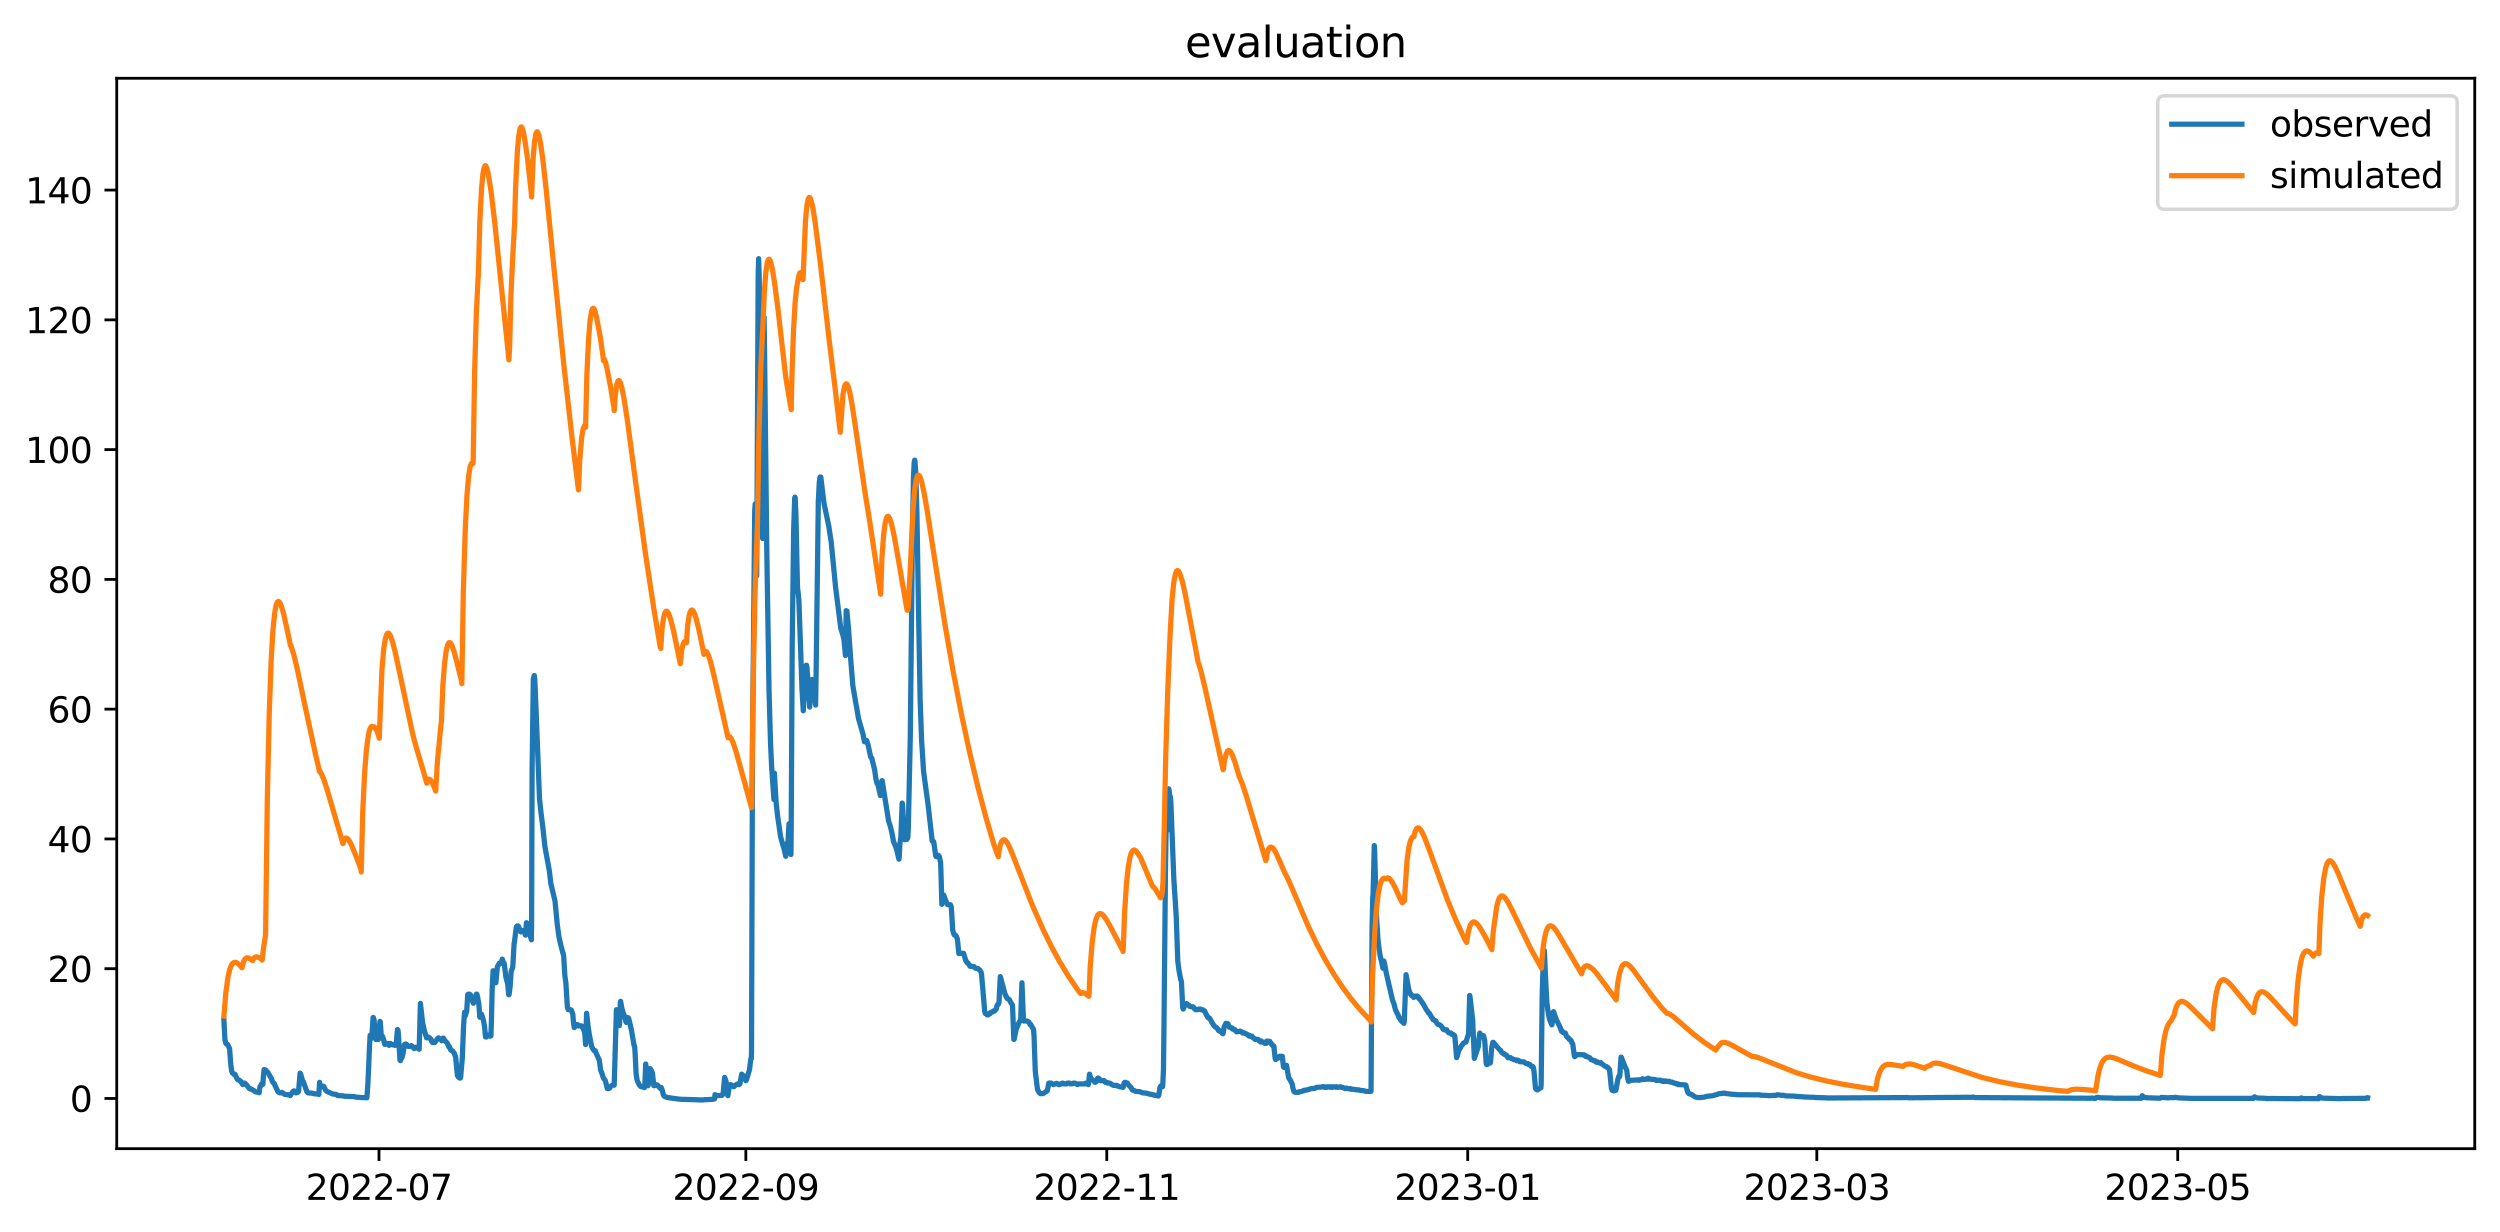 <?xml version="1.0" encoding="utf-8" standalone="no"?>
<!DOCTYPE svg PUBLIC "-//W3C//DTD SVG 1.1//EN"
  "http://www.w3.org/Graphics/SVG/1.1/DTD/svg11.dtd">
<svg xmlns:xlink="http://www.w3.org/1999/xlink" width="712.898pt" height="351.436pt" viewBox="0 0 712.898 351.436" xmlns="http://www.w3.org/2000/svg" version="1.1">
 <defs>
  <style type="text/css">*{stroke-linejoin: round; stroke-linecap: butt}</style>
 </defs>
 <g id="figure_1">
  <g id="patch_1">
   <path d="M 0 351.436 
L 712.898 351.436 
L 712.898 0 
L 0 0 
z
" style="fill: #ffffff"/>
  </g>
  <g id="axes_1">
   <g id="patch_2">
    <path d="M 33.288 327.558 
L 705.697 327.558 
L 705.697 22.318 
L 33.288 22.318 
z
" style="fill: #ffffff"/>
   </g>
   <g id="matplotlib.axis_1">
    <g id="xtick_1">
     <g id="line2d_1">
      <defs>
       <path id="m6390e837e7" d="M 0 0 
L 0 3.5 
" style="stroke: #000000; stroke-width: 0.8"/>
      </defs>
      <g>
       <use xlink:href="#m6390e837e7" x="108.072" y="327.558" style="stroke: #000000; stroke-width: 0.8"/>
      </g>
     </g>
     <g id="text_1">
      <!-- 2022-07 -->
      <g transform="translate(87.181 342.157) scale(0.1 -0.1)">
       <defs>
        <path id="DejaVuSans-32" d="M 1228 531 
L 3431 531 
L 3431 0 
L 469 0 
L 469 531 
Q 828 903 1448 1529 
Q 2069 2156 2228 2338 
Q 2531 2678 2651 2914 
Q 2772 3150 2772 3378 
Q 2772 3750 2511 3984 
Q 2250 4219 1831 4219 
Q 1534 4219 1204 4116 
Q 875 4013 500 3803 
L 500 4441 
Q 881 4594 1212 4672 
Q 1544 4750 1819 4750 
Q 2544 4750 2975 4387 
Q 3406 4025 3406 3419 
Q 3406 3131 3298 2873 
Q 3191 2616 2906 2266 
Q 2828 2175 2409 1742 
Q 1991 1309 1228 531 
z
" transform="scale(0.016)"/>
        <path id="DejaVuSans-30" d="M 2034 4250 
Q 1547 4250 1301 3770 
Q 1056 3291 1056 2328 
Q 1056 1369 1301 889 
Q 1547 409 2034 409 
Q 2525 409 2770 889 
Q 3016 1369 3016 2328 
Q 3016 3291 2770 3770 
Q 2525 4250 2034 4250 
z
M 2034 4750 
Q 2819 4750 3233 4129 
Q 3647 3509 3647 2328 
Q 3647 1150 3233 529 
Q 2819 -91 2034 -91 
Q 1250 -91 836 529 
Q 422 1150 422 2328 
Q 422 3509 836 4129 
Q 1250 4750 2034 4750 
z
" transform="scale(0.016)"/>
        <path id="DejaVuSans-2d" d="M 313 2009 
L 1997 2009 
L 1997 1497 
L 313 1497 
L 313 2009 
z
" transform="scale(0.016)"/>
        <path id="DejaVuSans-37" d="M 525 4666 
L 3525 4666 
L 3525 4397 
L 1831 0 
L 1172 0 
L 2766 4134 
L 525 4134 
L 525 4666 
z
" transform="scale(0.016)"/>
       </defs>
       <use xlink:href="#DejaVuSans-32"/>
       <use xlink:href="#DejaVuSans-30" x="63.623"/>
       <use xlink:href="#DejaVuSans-32" x="127.246"/>
       <use xlink:href="#DejaVuSans-32" x="190.869"/>
       <use xlink:href="#DejaVuSans-2d" x="254.492"/>
       <use xlink:href="#DejaVuSans-30" x="290.576"/>
       <use xlink:href="#DejaVuSans-37" x="354.199"/>
      </g>
     </g>
    </g>
    <g id="xtick_2">
     <g id="line2d_2">
      <g>
       <use xlink:href="#m6390e837e7" x="212.682" y="327.558" style="stroke: #000000; stroke-width: 0.8"/>
      </g>
     </g>
     <g id="text_2">
      <!-- 2022-09 -->
      <g transform="translate(191.791 342.157) scale(0.1 -0.1)">
       <defs>
        <path id="DejaVuSans-39" d="M 703 97 
L 703 672 
Q 941 559 1184 500 
Q 1428 441 1663 441 
Q 2288 441 2617 861 
Q 2947 1281 2994 2138 
Q 2813 1869 2534 1725 
Q 2256 1581 1919 1581 
Q 1219 1581 811 2004 
Q 403 2428 403 3163 
Q 403 3881 828 4315 
Q 1253 4750 1959 4750 
Q 2769 4750 3195 4129 
Q 3622 3509 3622 2328 
Q 3622 1225 3098 567 
Q 2575 -91 1691 -91 
Q 1453 -91 1209 -44 
Q 966 3 703 97 
z
M 1959 2075 
Q 2384 2075 2632 2365 
Q 2881 2656 2881 3163 
Q 2881 3666 2632 3958 
Q 2384 4250 1959 4250 
Q 1534 4250 1286 3958 
Q 1038 3666 1038 3163 
Q 1038 2656 1286 2365 
Q 1534 2075 1959 2075 
z
" transform="scale(0.016)"/>
       </defs>
       <use xlink:href="#DejaVuSans-32"/>
       <use xlink:href="#DejaVuSans-30" x="63.623"/>
       <use xlink:href="#DejaVuSans-32" x="127.246"/>
       <use xlink:href="#DejaVuSans-32" x="190.869"/>
       <use xlink:href="#DejaVuSans-2d" x="254.492"/>
       <use xlink:href="#DejaVuSans-30" x="290.576"/>
       <use xlink:href="#DejaVuSans-39" x="354.199"/>
      </g>
     </g>
    </g>
    <g id="xtick_3">
     <g id="line2d_3">
      <g>
       <use xlink:href="#m6390e837e7" x="315.605" y="327.558" style="stroke: #000000; stroke-width: 0.8"/>
      </g>
     </g>
     <g id="text_3">
      <!-- 2022-11 -->
      <g transform="translate(294.714 342.157) scale(0.1 -0.1)">
       <defs>
        <path id="DejaVuSans-31" d="M 794 531 
L 1825 531 
L 1825 4091 
L 703 3866 
L 703 4441 
L 1819 4666 
L 2450 4666 
L 2450 531 
L 3481 531 
L 3481 0 
L 794 0 
L 794 531 
z
" transform="scale(0.016)"/>
       </defs>
       <use xlink:href="#DejaVuSans-32"/>
       <use xlink:href="#DejaVuSans-30" x="63.623"/>
       <use xlink:href="#DejaVuSans-32" x="127.246"/>
       <use xlink:href="#DejaVuSans-32" x="190.869"/>
       <use xlink:href="#DejaVuSans-2d" x="254.492"/>
       <use xlink:href="#DejaVuSans-31" x="290.576"/>
       <use xlink:href="#DejaVuSans-31" x="354.199"/>
      </g>
     </g>
    </g>
    <g id="xtick_4">
     <g id="line2d_4">
      <g>
       <use xlink:href="#m6390e837e7" x="418.529" y="327.558" style="stroke: #000000; stroke-width: 0.8"/>
      </g>
     </g>
     <g id="text_4">
      <!-- 2023-01 -->
      <g transform="translate(397.637 342.157) scale(0.1 -0.1)">
       <defs>
        <path id="DejaVuSans-33" d="M 2597 2516 
Q 3050 2419 3304 2112 
Q 3559 1806 3559 1356 
Q 3559 666 3084 287 
Q 2609 -91 1734 -91 
Q 1441 -91 1130 -33 
Q 819 25 488 141 
L 488 750 
Q 750 597 1062 519 
Q 1375 441 1716 441 
Q 2309 441 2620 675 
Q 2931 909 2931 1356 
Q 2931 1769 2642 2001 
Q 2353 2234 1838 2234 
L 1294 2234 
L 1294 2753 
L 1863 2753 
Q 2328 2753 2575 2939 
Q 2822 3125 2822 3475 
Q 2822 3834 2567 4026 
Q 2313 4219 1838 4219 
Q 1578 4219 1281 4162 
Q 984 4106 628 3988 
L 628 4550 
Q 988 4650 1302 4700 
Q 1616 4750 1894 4750 
Q 2613 4750 3031 4423 
Q 3450 4097 3450 3541 
Q 3450 3153 3228 2886 
Q 3006 2619 2597 2516 
z
" transform="scale(0.016)"/>
       </defs>
       <use xlink:href="#DejaVuSans-32"/>
       <use xlink:href="#DejaVuSans-30" x="63.623"/>
       <use xlink:href="#DejaVuSans-32" x="127.246"/>
       <use xlink:href="#DejaVuSans-33" x="190.869"/>
       <use xlink:href="#DejaVuSans-2d" x="254.492"/>
       <use xlink:href="#DejaVuSans-30" x="290.576"/>
       <use xlink:href="#DejaVuSans-31" x="354.199"/>
      </g>
     </g>
    </g>
    <g id="xtick_5">
     <g id="line2d_5">
      <g>
       <use xlink:href="#m6390e837e7" x="518.077" y="327.558" style="stroke: #000000; stroke-width: 0.8"/>
      </g>
     </g>
     <g id="text_5">
      <!-- 2023-03 -->
      <g transform="translate(497.186 342.157) scale(0.1 -0.1)">
       <use xlink:href="#DejaVuSans-32"/>
       <use xlink:href="#DejaVuSans-30" x="63.623"/>
       <use xlink:href="#DejaVuSans-32" x="127.246"/>
       <use xlink:href="#DejaVuSans-33" x="190.869"/>
       <use xlink:href="#DejaVuSans-2d" x="254.492"/>
       <use xlink:href="#DejaVuSans-30" x="290.576"/>
       <use xlink:href="#DejaVuSans-33" x="354.199"/>
      </g>
     </g>
    </g>
    <g id="xtick_6">
     <g id="line2d_6">
      <g>
       <use xlink:href="#m6390e837e7" x="621" y="327.558" style="stroke: #000000; stroke-width: 0.8"/>
      </g>
     </g>
     <g id="text_6">
      <!-- 2023-05 -->
      <g transform="translate(600.109 342.157) scale(0.1 -0.1)">
       <defs>
        <path id="DejaVuSans-35" d="M 691 4666 
L 3169 4666 
L 3169 4134 
L 1269 4134 
L 1269 2991 
Q 1406 3038 1543 3061 
Q 1681 3084 1819 3084 
Q 2600 3084 3056 2656 
Q 3513 2228 3513 1497 
Q 3513 744 3044 326 
Q 2575 -91 1722 -91 
Q 1428 -91 1123 -41 
Q 819 9 494 109 
L 494 744 
Q 775 591 1075 516 
Q 1375 441 1709 441 
Q 2250 441 2565 725 
Q 2881 1009 2881 1497 
Q 2881 1984 2565 2268 
Q 2250 2553 1709 2553 
Q 1456 2553 1204 2497 
Q 953 2441 691 2322 
L 691 4666 
z
" transform="scale(0.016)"/>
       </defs>
       <use xlink:href="#DejaVuSans-32"/>
       <use xlink:href="#DejaVuSans-30" x="63.623"/>
       <use xlink:href="#DejaVuSans-32" x="127.246"/>
       <use xlink:href="#DejaVuSans-33" x="190.869"/>
       <use xlink:href="#DejaVuSans-2d" x="254.492"/>
       <use xlink:href="#DejaVuSans-30" x="290.576"/>
       <use xlink:href="#DejaVuSans-35" x="354.199"/>
      </g>
     </g>
    </g>
   </g>
   <g id="matplotlib.axis_2">
    <g id="ytick_1">
     <g id="line2d_7">
      <defs>
       <path id="md2b62160fb" d="M 0 0 
L -3.5 0 
" style="stroke: #000000; stroke-width: 0.8"/>
      </defs>
      <g>
       <use xlink:href="#md2b62160fb" x="33.288" y="313.24" style="stroke: #000000; stroke-width: 0.8"/>
      </g>
     </g>
     <g id="text_7">
      <!-- 0 -->
      <g transform="translate(19.925 317.039) scale(0.1 -0.1)">
       <use xlink:href="#DejaVuSans-30"/>
      </g>
     </g>
    </g>
    <g id="ytick_2">
     <g id="line2d_8">
      <g>
       <use xlink:href="#md2b62160fb" x="33.288" y="276.234" style="stroke: #000000; stroke-width: 0.8"/>
      </g>
     </g>
     <g id="text_8">
      <!-- 20 -->
      <g transform="translate(13.562 280.034) scale(0.1 -0.1)">
       <use xlink:href="#DejaVuSans-32"/>
       <use xlink:href="#DejaVuSans-30" x="63.623"/>
      </g>
     </g>
    </g>
    <g id="ytick_3">
     <g id="line2d_9">
      <g>
       <use xlink:href="#md2b62160fb" x="33.288" y="239.229" style="stroke: #000000; stroke-width: 0.8"/>
      </g>
     </g>
     <g id="text_9">
      <!-- 40 -->
      <g transform="translate(13.562 243.029) scale(0.1 -0.1)">
       <defs>
        <path id="DejaVuSans-34" d="M 2419 4116 
L 825 1625 
L 2419 1625 
L 2419 4116 
z
M 2253 4666 
L 3047 4666 
L 3047 1625 
L 3713 1625 
L 3713 1100 
L 3047 1100 
L 3047 0 
L 2419 0 
L 2419 1100 
L 313 1100 
L 313 1709 
L 2253 4666 
z
" transform="scale(0.016)"/>
       </defs>
       <use xlink:href="#DejaVuSans-34"/>
       <use xlink:href="#DejaVuSans-30" x="63.623"/>
      </g>
     </g>
    </g>
    <g id="ytick_4">
     <g id="line2d_10">
      <g>
       <use xlink:href="#md2b62160fb" x="33.288" y="202.224" style="stroke: #000000; stroke-width: 0.8"/>
      </g>
     </g>
     <g id="text_10">
      <!-- 60 -->
      <g transform="translate(13.562 206.024) scale(0.1 -0.1)">
       <defs>
        <path id="DejaVuSans-36" d="M 2113 2584 
Q 1688 2584 1439 2293 
Q 1191 2003 1191 1497 
Q 1191 994 1439 701 
Q 1688 409 2113 409 
Q 2538 409 2786 701 
Q 3034 994 3034 1497 
Q 3034 2003 2786 2293 
Q 2538 2584 2113 2584 
z
M 3366 4563 
L 3366 3988 
Q 3128 4100 2886 4159 
Q 2644 4219 2406 4219 
Q 1781 4219 1451 3797 
Q 1122 3375 1075 2522 
Q 1259 2794 1537 2939 
Q 1816 3084 2150 3084 
Q 2853 3084 3261 2657 
Q 3669 2231 3669 1497 
Q 3669 778 3244 343 
Q 2819 -91 2113 -91 
Q 1303 -91 875 529 
Q 447 1150 447 2328 
Q 447 3434 972 4092 
Q 1497 4750 2381 4750 
Q 2619 4750 2861 4703 
Q 3103 4656 3366 4563 
z
" transform="scale(0.016)"/>
       </defs>
       <use xlink:href="#DejaVuSans-36"/>
       <use xlink:href="#DejaVuSans-30" x="63.623"/>
      </g>
     </g>
    </g>
    <g id="ytick_5">
     <g id="line2d_11">
      <g>
       <use xlink:href="#md2b62160fb" x="33.288" y="165.219" style="stroke: #000000; stroke-width: 0.8"/>
      </g>
     </g>
     <g id="text_11">
      <!-- 80 -->
      <g transform="translate(13.562 169.019) scale(0.1 -0.1)">
       <defs>
        <path id="DejaVuSans-38" d="M 2034 2216 
Q 1584 2216 1326 1975 
Q 1069 1734 1069 1313 
Q 1069 891 1326 650 
Q 1584 409 2034 409 
Q 2484 409 2743 651 
Q 3003 894 3003 1313 
Q 3003 1734 2745 1975 
Q 2488 2216 2034 2216 
z
M 1403 2484 
Q 997 2584 770 2862 
Q 544 3141 544 3541 
Q 544 4100 942 4425 
Q 1341 4750 2034 4750 
Q 2731 4750 3128 4425 
Q 3525 4100 3525 3541 
Q 3525 3141 3298 2862 
Q 3072 2584 2669 2484 
Q 3125 2378 3379 2068 
Q 3634 1759 3634 1313 
Q 3634 634 3220 271 
Q 2806 -91 2034 -91 
Q 1263 -91 848 271 
Q 434 634 434 1313 
Q 434 1759 690 2068 
Q 947 2378 1403 2484 
z
M 1172 3481 
Q 1172 3119 1398 2916 
Q 1625 2713 2034 2713 
Q 2441 2713 2670 2916 
Q 2900 3119 2900 3481 
Q 2900 3844 2670 4047 
Q 2441 4250 2034 4250 
Q 1625 4250 1398 4047 
Q 1172 3844 1172 3481 
z
" transform="scale(0.016)"/>
       </defs>
       <use xlink:href="#DejaVuSans-38"/>
       <use xlink:href="#DejaVuSans-30" x="63.623"/>
      </g>
     </g>
    </g>
    <g id="ytick_6">
     <g id="line2d_12">
      <g>
       <use xlink:href="#md2b62160fb" x="33.288" y="128.214" style="stroke: #000000; stroke-width: 0.8"/>
      </g>
     </g>
     <g id="text_12">
      <!-- 100 -->
      <g transform="translate(7.2 132.014) scale(0.1 -0.1)">
       <use xlink:href="#DejaVuSans-31"/>
       <use xlink:href="#DejaVuSans-30" x="63.623"/>
       <use xlink:href="#DejaVuSans-30" x="127.246"/>
      </g>
     </g>
    </g>
    <g id="ytick_7">
     <g id="line2d_13">
      <g>
       <use xlink:href="#md2b62160fb" x="33.288" y="91.209" style="stroke: #000000; stroke-width: 0.8"/>
      </g>
     </g>
     <g id="text_13">
      <!-- 120 -->
      <g transform="translate(7.2 95.008) scale(0.1 -0.1)">
       <use xlink:href="#DejaVuSans-31"/>
       <use xlink:href="#DejaVuSans-32" x="63.623"/>
       <use xlink:href="#DejaVuSans-30" x="127.246"/>
      </g>
     </g>
    </g>
    <g id="ytick_8">
     <g id="line2d_14">
      <g>
       <use xlink:href="#md2b62160fb" x="33.288" y="54.204" style="stroke: #000000; stroke-width: 0.8"/>
      </g>
     </g>
     <g id="text_14">
      <!-- 140 -->
      <g transform="translate(7.2 58.003) scale(0.1 -0.1)">
       <use xlink:href="#DejaVuSans-31"/>
       <use xlink:href="#DejaVuSans-34" x="63.623"/>
       <use xlink:href="#DejaVuSans-30" x="127.246"/>
      </g>
     </g>
    </g>
   </g>
   <g id="line2d_15">
    <path d="M 63.852 290.939 
L 64.133 296.439 
L 64.414 297.554 
L 64.836 297.832 
L 64.906 297.832 
L 65.469 299.016 
L 65.82 303.701 
L 66.101 305.575 
L 66.312 306.01 
L 66.453 306.084 
L 66.664 306.306 
L 66.804 306.454 
L 66.945 306.306 
L 67.156 306.602 
L 67.648 307.74 
L 67.859 307.934 
L 68.21 307.994 
L 68.351 308.174 
L 68.421 308.174 
L 68.632 308.415 
L 68.702 308.415 
L 69.124 309.183 
L 69.265 309.285 
L 69.476 308.859 
L 69.757 308.859 
L 69.968 309.081 
L 70.109 309.132 
L 71.093 310.39 
L 71.444 310.557 
L 71.585 310.515 
L 71.936 310.765 
L 72.218 310.839 
L 72.85 311.357 
L 73.553 311.468 
L 73.905 311.602 
L 74.116 309.895 
L 74.186 309.941 
L 74.538 309.183 
L 74.678 309.285 
L 74.959 309.183 
L 75.1 307.004 
L 75.311 304.992 
L 75.522 305.057 
L 75.662 305.381 
L 75.733 305.122 
L 75.803 305.186 
L 75.873 305.251 
L 76.014 305.51 
L 76.084 305.51 
L 76.225 305.829 
L 76.365 305.769 
L 77.42 307.61 
L 77.701 308.47 
L 78.053 308.859 
L 78.123 308.859 
L 79.248 311.292 
L 79.74 311.634 
L 80.021 311.602 
L 80.232 311.634 
L 80.373 311.505 
L 80.513 311.634 
L 80.654 311.662 
L 80.935 311.93 
L 81.287 312.097 
L 82.482 312.208 
L 82.763 312.412 
L 83.536 311.227 
L 83.818 311.079 
L 83.958 311.116 
L 84.38 311.634 
L 84.802 311.57 
L 85.083 311.325 
L 85.153 310.996 
L 85.575 306.01 
L 85.716 306.232 
L 86.278 308.174 
L 86.419 308.415 
L 86.489 308.415 
L 87.544 311.394 
L 87.825 311.634 
L 89.161 311.745 
L 89.371 311.875 
L 90.778 311.986 
L 90.918 312.097 
L 91.129 308.637 
L 91.34 309.599 
L 91.481 309.895 
L 92.184 309.844 
L 92.254 309.743 
L 92.324 309.793 
L 92.605 310.39 
L 92.887 310.954 
L 93.098 311.116 
L 93.238 311.227 
L 93.308 311.227 
L 93.449 311.357 
L 93.801 311.468 
L 94.925 311.986 
L 95.207 311.986 
L 95.91 312.097 
L 96.261 312.412 
L 96.613 312.412 
L 97.948 312.504 
L 98.089 312.597 
L 101.042 312.694 
L 101.323 312.837 
L 102.799 312.948 
L 103.08 312.985 
L 104.627 313.027 
L 104.908 308.984 
L 105.119 304.46 
L 105.33 299.335 
L 105.541 295.232 
L 105.822 296.185 
L 106.104 294.64 
L 106.385 290.153 
L 106.455 290.153 
L 106.666 290.801 
L 106.807 292.605 
L 107.088 296.185 
L 107.228 296.425 
L 107.439 296.185 
L 107.65 296.185 
L 107.861 296.425 
L 107.931 296.365 
L 108.072 294.177 
L 108.353 291.263 
L 108.423 291.309 
L 108.775 295.944 
L 108.845 295.944 
L 109.056 295.482 
L 109.197 295.833 
L 109.759 297.832 
L 109.97 297.554 
L 110.04 297.693 
L 110.111 297.623 
L 110.181 297.693 
L 110.251 297.554 
L 110.322 297.623 
L 110.533 297.554 
L 110.954 298.091 
L 111.165 297.554 
L 111.306 297.554 
L 111.447 297.832 
L 111.798 297.832 
L 111.939 297.961 
L 112.22 297.832 
L 112.29 297.961 
L 112.36 297.832 
L 112.571 298.091 
L 112.993 298.026 
L 113.134 295.81 
L 113.345 293.576 
L 113.485 293.761 
L 113.626 295.153 
L 114.048 302.3 
L 114.188 302.457 
L 114.54 301.606 
L 114.61 301.606 
L 114.891 300.662 
L 115.313 297.896 
L 115.665 297.693 
L 115.805 297.832 
L 115.946 297.832 
L 116.086 298.091 
L 116.157 298.091 
L 116.368 298.368 
L 117.071 298.368 
L 117.282 298.16 
L 117.422 298.368 
L 117.633 298.433 
L 117.774 298.627 
L 117.844 298.627 
L 118.055 299.016 
L 118.336 298.886 
L 118.406 298.886 
L 118.477 298.627 
L 118.547 298.692 
L 119.039 298.692 
L 119.25 298.886 
L 119.531 299.21 
L 119.883 286.129 
L 120.516 291.726 
L 121.078 294.131 
L 121.64 295.944 
L 121.851 295.944 
L 121.922 295.778 
L 121.992 295.833 
L 122.133 295.722 
L 122.343 295.944 
L 122.414 295.889 
L 122.695 296.185 
L 122.765 296.185 
L 123.117 296.999 
L 123.328 297.276 
L 123.398 297.138 
L 123.468 297.138 
L 123.539 296.999 
L 123.609 297.276 
L 123.679 297.068 
L 123.749 297.276 
L 123.82 297.207 
L 123.96 297.276 
L 124.523 296.573 
L 124.734 296.185 
L 124.804 296.245 
L 125.015 295.944 
L 125.718 296.425 
L 125.788 296.425 
L 125.999 296.791 
L 126.21 296.125 
L 126.351 296.004 
L 126.562 296.185 
L 126.772 296.721 
L 126.913 296.791 
L 127.054 296.999 
L 127.194 297.068 
L 127.405 297.276 
L 127.616 297.623 
L 128.038 298.627 
L 128.108 298.433 
L 128.179 298.498 
L 128.53 299.404 
L 128.741 299.469 
L 128.882 299.663 
L 129.092 299.728 
L 129.303 300.043 
L 129.585 300.422 
L 129.936 301.435 
L 130.428 306.671 
L 130.709 307.157 
L 130.92 307.222 
L 131.061 307.416 
L 131.272 307.416 
L 131.342 307.286 
L 131.834 301.648 
L 132.186 292.605 
L 132.467 288.673 
L 132.608 289.182 
L 132.678 289.644 
L 132.748 289.505 
L 132.959 288.488 
L 133.029 288.627 
L 133.1 288.071 
L 133.381 283.585 
L 133.522 283.492 
L 133.662 283.677 
L 133.873 283.492 
L 134.154 283.677 
L 134.365 284.232 
L 134.576 284.88 
L 134.857 285.805 
L 134.998 286.082 
L 135.068 285.99 
L 135.49 284.325 
L 135.631 284.093 
L 135.842 283.492 
L 135.982 283.492 
L 136.193 284.325 
L 136.545 286.314 
L 136.826 290.06 
L 137.248 289.228 
L 137.318 289.228 
L 137.81 290.754 
L 138.162 292.605 
L 138.443 295.662 
L 138.654 295.722 
L 138.794 295.662 
L 139.216 295.149 
L 139.708 295.232 
L 139.849 295.482 
L 139.989 295.398 
L 140.13 291.356 
L 140.341 282.197 
L 140.482 279.19 
L 140.622 276.831 
L 140.692 276.831 
L 141.255 279.977 
L 141.395 280.254 
L 141.817 275.721 
L 142.098 275.166 
L 142.169 275.166 
L 142.38 274.657 
L 142.591 274.611 
L 142.942 274.703 
L 143.223 273.501 
L 143.294 273.686 
L 143.505 274.426 
L 143.786 274.703 
L 144.278 278.728 
L 144.77 280.532 
L 145.051 283.631 
L 145.121 283.677 
L 145.192 283.538 
L 145.473 281.179 
L 145.754 277.062 
L 146.035 276.276 
L 146.106 276.184 
L 146.246 275.443 
L 146.598 269.06 
L 146.668 268.875 
L 147.231 264.342 
L 147.441 264.064 
L 147.793 264.064 
L 147.934 264.434 
L 148.004 264.527 
L 148.285 265.36 
L 148.355 265.36 
L 148.496 265.73 
L 148.566 265.637 
L 148.637 265.73 
L 148.988 265.36 
L 149.129 265.36 
L 149.199 265.73 
L 149.269 265.452 
L 149.48 265.73 
L 149.551 265.73 
L 149.832 266.655 
L 149.902 266.146 
L 150.113 263.139 
L 150.183 263.139 
L 150.675 265.452 
L 150.886 265.915 
L 151.378 267.395 
L 151.519 267.996 
L 151.589 264.203 
L 151.73 219.288 
L 152.081 193.57 
L 152.363 192.645 
L 152.503 193.755 
L 152.855 202.266 
L 153.839 227.707 
L 154.261 231.685 
L 154.753 235.571 
L 155.386 241.399 
L 156.651 248.337 
L 157.073 251.945 
L 158.268 256.941 
L 158.901 263.556 
L 159.112 265.128 
L 159.393 267.21 
L 159.955 269.615 
L 160.518 271.835 
L 160.588 271.835 
L 160.729 272.576 
L 161.08 278.311 
L 161.361 280.254 
L 161.502 282.521 
L 161.783 287.008 
L 161.994 287.886 
L 162.205 287.886 
L 162.275 287.748 
L 162.346 287.794 
L 162.697 287.933 
L 162.908 288.025 
L 163.33 289.135 
L 163.541 291.633 
L 163.752 293.021 
L 164.103 292.466 
L 164.314 292.188 
L 164.666 292.188 
L 164.877 292.558 
L 165.017 292.373 
L 165.087 292.558 
L 165.158 292.466 
L 165.65 292.558 
L 165.79 292.651 
L 165.861 292.558 
L 166.001 292.928 
L 166.212 293.021 
L 166.353 293.298 
L 166.704 294.409 
L 166.845 295.778 
L 166.986 297.864 
L 167.267 288.95 
L 167.337 289.32 
L 167.618 292.096 
L 168.04 294.964 
L 168.743 298.502 
L 169.165 299.275 
L 169.306 299.358 
L 169.446 299.608 
L 169.727 299.608 
L 169.938 300.191 
L 170.079 300.51 
L 170.923 302.374 
L 171.274 305.186 
L 171.626 306.01 
L 172.047 307.351 
L 172.258 307.675 
L 172.61 308.114 
L 173.172 310.39 
L 173.453 310.432 
L 173.594 310.432 
L 173.735 310.265 
L 173.875 310.265 
L 174.156 309.743 
L 174.93 309.285 
L 175.141 309.451 
L 175.773 287.933 
L 175.984 288.025 
L 176.195 289.505 
L 176.617 292.466 
L 176.687 291.726 
L 176.898 285.712 
L 176.969 285.527 
L 177.39 287.84 
L 177.461 287.933 
L 177.742 289.043 
L 177.812 289.043 
L 178.023 289.783 
L 178.093 289.783 
L 178.515 291.448 
L 178.586 291.541 
L 178.656 291.448 
L 178.867 290.153 
L 179.148 290.246 
L 179.289 290.431 
L 180.062 293.761 
L 180.835 298.239 
L 180.906 298.239 
L 180.976 298.414 
L 181.116 300.505 
L 181.398 306.306 
L 181.679 307.994 
L 181.96 308.693 
L 182.382 309.507 
L 182.593 309.692 
L 182.804 309.895 
L 183.436 309.895 
L 183.647 310.08 
L 183.788 310.126 
L 183.858 309.738 
L 184.139 303.415 
L 184.28 304.923 
L 184.632 309.507 
L 184.772 309.599 
L 184.913 309.289 
L 185.053 307.078 
L 185.264 304.733 
L 185.405 304.733 
L 185.616 305.251 
L 185.756 305.251 
L 186.038 305.963 
L 186.459 309.599 
L 186.6 309.599 
L 186.952 309.285 
L 187.444 309.396 
L 188.006 310.08 
L 188.147 310.126 
L 188.358 310.432 
L 188.498 310.08 
L 188.569 310.126 
L 188.85 310.88 
L 189.201 312.314 
L 189.412 312.573 
L 189.764 312.782 
L 190.045 312.856 
L 190.396 312.999 
L 190.537 312.985 
L 191.099 313.078 
L 191.381 313.115 
L 193.209 313.374 
L 194.333 313.485 
L 195.318 313.503 
L 198.903 313.614 
L 199.255 313.651 
L 200.661 313.656 
L 200.872 313.596 
L 203.121 313.494 
L 203.684 313.374 
L 203.754 313.374 
L 203.895 312.152 
L 203.965 312.208 
L 204.176 312.388 
L 204.457 312.481 
L 204.668 312.412 
L 205.863 312.365 
L 206.144 312.014 
L 206.215 311.69 
L 206.636 307.222 
L 206.988 308.174 
L 207.55 312.435 
L 208.042 309.34 
L 208.113 309.507 
L 208.183 309.396 
L 208.394 309.285 
L 209.238 309.895 
L 209.589 309.553 
L 209.87 309.34 
L 210.362 309.081 
L 210.644 309.132 
L 210.714 309.285 
L 210.784 309.234 
L 210.995 309.081 
L 211.487 306.306 
L 211.628 306.38 
L 211.768 306.602 
L 211.839 306.602 
L 212.682 308.174 
L 212.893 307.869 
L 213.315 306.38 
L 213.737 304.992 
L 214.088 301.995 
L 214.229 301.921 
L 214.299 300.28 
L 214.581 212.951 
L 215.213 145.648 
L 215.354 143.706 
L 215.424 144.261 
L 215.565 148.979 
L 215.776 164.243 
L 216.198 78.392 
L 216.338 73.766 
L 216.479 78.392 
L 216.971 117.247 
L 217.463 153.558 
L 217.885 90.418 
L 218.025 100.132 
L 218.658 157.212 
L 219.291 196.623 
L 219.713 211.702 
L 220.064 219.057 
L 220.697 227.985 
L 220.837 220.491 
L 220.908 221.971 
L 221.33 229.002 
L 221.751 232.795 
L 222.595 238.623 
L 223.368 241.399 
L 223.439 241.491 
L 224.071 244.174 
L 224.282 240.659 
L 224.564 241.676 
L 224.634 241.491 
L 224.774 238.716 
L 224.985 234.923 
L 225.056 235.201 
L 225.267 238.161 
L 225.548 243.665 
L 225.618 236.727 
L 225.899 184.226 
L 226.321 151.014 
L 226.602 142.272 
L 226.673 141.763 
L 226.743 141.902 
L 226.954 146.296 
L 227.305 162.902 
L 227.446 168.545 
L 227.516 168.314 
L 227.797 170.95 
L 228.079 178.675 
L 228.711 196.808 
L 229.063 202.682 
L 229.625 192.737 
L 229.907 189.684 
L 229.977 189.684 
L 230.117 190.424 
L 230.399 194.171 
L 230.891 201.618 
L 231.031 199.121 
L 231.383 193.94 
L 231.523 193.755 
L 232.156 197.64 
L 232.578 201.063 
L 232.719 192.275 
L 233.351 142.919 
L 233.633 137.461 
L 233.843 136.027 
L 234.054 136.027 
L 234.968 143.474 
L 236.374 150.228 
L 236.656 152.217 
L 237.007 154.391 
L 238.273 167.435 
L 239.749 179.138 
L 239.96 179.878 
L 240.03 179.97 
L 240.241 180.803 
L 240.311 180.896 
L 240.663 182.422 
L 241.085 186.909 
L 241.155 185.29 
L 241.296 174.142 
L 241.506 174.235 
L 241.999 179.785 
L 242.631 188.574 
L 243.194 195.513 
L 244.108 200.878 
L 244.389 202.359 
L 244.811 204.903 
L 246.076 209.297 
L 246.498 211.517 
L 246.92 211.517 
L 247.06 211.147 
L 247.131 211.147 
L 247.552 212.442 
L 248.256 215.773 
L 248.326 215.773 
L 248.466 216.143 
L 248.607 216.235 
L 249.38 219.381 
L 249.802 222.249 
L 250.083 223.359 
L 250.365 223.821 
L 251.068 226.874 
L 251.279 223.914 
L 251.489 222.619 
L 251.56 222.619 
L 253.388 234.09 
L 253.95 235.848 
L 254.442 237.976 
L 254.794 239.965 
L 255.286 241.121 
L 255.567 241.861 
L 255.778 242.602 
L 256.34 245.007 
L 256.411 244.591 
L 256.622 240.566 
L 256.903 238.438 
L 257.254 229.002 
L 257.325 229.095 
L 257.465 231.037 
L 257.887 239.271 
L 258.028 239.456 
L 258.239 238.623 
L 258.309 238.716 
L 258.449 238.808 
L 258.59 239.364 
L 258.731 239.086 
L 258.801 239.086 
L 258.871 238.901 
L 259.012 236.218 
L 259.574 210.268 
L 260.207 150.459 
L 260.488 136.073 
L 260.699 131.771 
L 260.84 131.216 
L 260.91 131.494 
L 261.121 134.547 
L 261.472 146.527 
L 261.894 172.338 
L 262.386 199.629 
L 262.808 211.24 
L 263.371 220.028 
L 263.933 224.191 
L 264.636 229.372 
L 265.831 239.826 
L 266.042 239.919 
L 266.253 240.011 
L 266.534 241.954 
L 266.815 244.082 
L 266.956 244.267 
L 267.237 244.267 
L 267.378 243.897 
L 267.589 243.897 
L 267.729 244.267 
L 267.87 244.267 
L 268.221 246.024 
L 268.362 250.003 
L 268.573 257.866 
L 268.995 255.183 
L 269.135 255.276 
L 269.487 256.293 
L 270.19 257.959 
L 271.034 258.005 
L 271.245 258.514 
L 271.385 260.41 
L 271.666 265.175 
L 271.877 266.007 
L 272.088 266.562 
L 272.229 266.655 
L 272.44 266.655 
L 272.651 267.025 
L 272.721 267.025 
L 273.002 267.765 
L 273.424 271.928 
L 273.846 271.835 
L 273.986 271.835 
L 274.76 271.835 
L 275.041 272.761 
L 275.463 274.056 
L 275.533 274.056 
L 275.744 274.472 
L 275.955 274.611 
L 276.025 274.611 
L 276.236 274.981 
L 276.447 275.166 
L 276.588 275.536 
L 277.712 275.629 
L 278.134 276.091 
L 278.907 276.184 
L 279.118 276.461 
L 279.329 276.554 
L 279.751 277.201 
L 279.892 277.756 
L 280.806 288.488 
L 281.017 289.043 
L 281.087 288.95 
L 281.227 289.043 
L 281.368 289.135 
L 281.509 289.413 
L 281.79 289.413 
L 282.001 289.043 
L 282.352 289.043 
L 282.423 288.765 
L 282.493 288.858 
L 282.634 288.673 
L 282.985 288.58 
L 283.266 288.303 
L 283.618 288.303 
L 283.758 288.025 
L 283.899 287.933 
L 284.04 287.84 
L 284.391 286.545 
L 284.532 286.452 
L 284.672 286.36 
L 284.813 286.082 
L 284.883 285.712 
L 285.235 278.496 
L 285.305 278.681 
L 286.641 283.677 
L 286.711 283.677 
L 286.922 284.232 
L 287.063 284.51 
L 287.133 284.417 
L 287.274 284.787 
L 287.484 284.88 
L 287.836 285.065 
L 288.047 285.527 
L 288.187 285.805 
L 288.328 286.082 
L 288.469 286.175 
L 288.609 286.452 
L 288.68 286.545 
L 288.75 287.239 
L 289.101 296.407 
L 289.172 296.407 
L 289.804 293.391 
L 290.648 291.448 
L 291.07 290.801 
L 291.21 285.897 
L 291.421 280.254 
L 291.562 283.862 
L 291.843 290.708 
L 291.984 291.171 
L 292.124 291.078 
L 292.968 291.171 
L 293.249 291.448 
L 293.39 291.448 
L 293.741 292.188 
L 293.952 292.188 
L 294.163 292.651 
L 294.444 293.113 
L 294.515 293.113 
L 294.726 293.576 
L 294.866 295.403 
L 295.218 305.445 
L 295.85 310.682 
L 296.343 311.57 
L 296.694 311.875 
L 297.538 311.81 
L 298.17 311.357 
L 298.311 311.26 
L 298.663 310.996 
L 299.084 308.859 
L 299.787 308.859 
L 299.998 309.081 
L 300.42 309.285 
L 300.842 309.081 
L 301.193 309.026 
L 301.264 308.915 
L 301.404 309.081 
L 301.756 309.132 
L 301.896 309.285 
L 302.037 309.132 
L 302.107 309.285 
L 302.318 309.081 
L 302.74 309.081 
L 302.951 308.859 
L 303.021 308.97 
L 303.092 308.915 
L 303.162 308.915 
L 303.232 309.081 
L 303.303 309.026 
L 303.373 308.97 
L 303.513 309.081 
L 304.146 309.081 
L 304.357 308.859 
L 304.99 308.859 
L 305.201 309.081 
L 305.904 309.026 
L 306.115 308.859 
L 306.677 308.915 
L 306.888 309.081 
L 307.169 309.183 
L 307.239 309.285 
L 307.45 309.081 
L 309.559 309.081 
L 309.63 308.859 
L 309.7 308.915 
L 310.052 309.081 
L 310.122 309.081 
L 310.333 309.285 
L 310.403 309.076 
L 310.684 306.306 
L 311.106 307.675 
L 311.176 307.869 
L 311.247 307.74 
L 311.317 307.74 
L 311.528 307.934 
L 312.09 308.415 
L 312.231 308.637 
L 312.442 308.582 
L 312.582 308.415 
L 312.653 308.415 
L 312.934 307.545 
L 313.075 307.416 
L 313.215 307.416 
L 313.356 307.675 
L 313.496 307.675 
L 313.567 307.994 
L 313.637 307.934 
L 313.848 308.174 
L 314.902 308.174 
L 315.184 308.637 
L 315.746 308.693 
L 315.887 308.859 
L 315.957 308.748 
L 316.027 308.859 
L 316.098 308.804 
L 316.238 308.859 
L 316.379 308.859 
L 316.73 308.97 
L 317.012 309.285 
L 317.363 309.396 
L 317.504 309.507 
L 318.488 309.507 
L 318.629 309.692 
L 319.05 309.793 
L 319.191 309.895 
L 319.964 309.988 
L 320.245 310.08 
L 320.386 309.678 
L 320.527 308.859 
L 320.738 308.637 
L 321.089 308.693 
L 321.23 308.859 
L 321.511 308.859 
L 321.722 309.234 
L 322.284 309.895 
L 322.565 310.173 
L 322.847 310.765 
L 323.128 310.913 
L 323.409 310.954 
L 323.55 311.079 
L 323.69 311.153 
L 323.901 311.227 
L 325.026 311.292 
L 325.378 311.468 
L 325.87 311.634 
L 326.995 311.745 
L 327.768 311.986 
L 328.471 312.097 
L 328.682 312.208 
L 329.033 312.208 
L 329.174 312.319 
L 330.018 312.412 
L 330.299 312.55 
L 330.439 312.31 
L 330.791 309.988 
L 330.861 309.941 
L 331.002 309.692 
L 331.072 309.743 
L 331.213 309.941 
L 331.424 309.895 
L 331.494 309.895 
L 331.564 309.65 
L 331.775 304.974 
L 331.916 292.716 
L 332.338 248.892 
L 332.619 229.372 
L 332.689 228.632 
L 332.9 234.599 
L 332.97 236.681 
L 333.181 225.857 
L 333.251 224.932 
L 333.322 225.024 
L 333.603 227.152 
L 333.673 227.059 
L 333.744 227.244 
L 333.884 228.817 
L 334.165 236.033 
L 334.728 250.696 
L 335.29 259.393 
L 335.431 261.705 
L 335.853 274.056 
L 336.204 276.739 
L 336.696 279.375 
L 336.767 279.422 
L 336.907 280.069 
L 337.048 283.03 
L 337.259 287.285 
L 337.399 287.748 
L 337.891 286.638 
L 338.243 286.36 
L 338.384 286.175 
L 338.594 286.452 
L 339.016 286.638 
L 339.157 286.915 
L 339.297 287.008 
L 340.141 287.1 
L 340.352 287.378 
L 340.493 287.378 
L 340.704 287.748 
L 340.774 287.748 
L 340.985 287.933 
L 341.688 287.886 
L 341.828 287.748 
L 342.321 287.748 
L 342.391 287.886 
L 342.461 287.794 
L 342.672 287.933 
L 343.164 288.025 
L 343.305 288.303 
L 343.516 288.303 
L 344.008 289.413 
L 344.078 289.413 
L 344.43 290.153 
L 344.57 290.153 
L 344.711 290.338 
L 344.922 290.338 
L 345.203 290.801 
L 345.344 291.078 
L 345.695 291.818 
L 345.836 291.911 
L 345.976 292.188 
L 346.609 292.928 
L 346.89 293.021 
L 347.031 293.113 
L 347.242 293.483 
L 347.312 293.483 
L 347.453 293.853 
L 347.734 293.853 
L 347.945 294.131 
L 348.296 294.224 
L 348.507 294.64 
L 348.648 294.64 
L 348.718 294.779 
L 348.788 294.686 
L 349.07 292.836 
L 349.562 291.818 
L 350.124 291.911 
L 350.265 292.188 
L 350.335 292.281 
L 350.546 292.928 
L 350.827 292.975 
L 351.038 293.113 
L 351.319 293.113 
L 351.53 293.483 
L 352.093 293.576 
L 352.233 293.853 
L 352.374 293.853 
L 352.585 294.224 
L 353.499 294.131 
L 353.639 294.039 
L 353.85 294.131 
L 353.991 294.224 
L 354.272 294.316 
L 354.342 294.594 
L 354.413 294.501 
L 354.975 294.594 
L 355.186 294.779 
L 355.537 294.871 
L 355.819 295.149 
L 355.959 295.149 
L 356.03 295.306 
L 356.1 295.227 
L 356.17 295.227 
L 356.24 295.463 
L 356.311 295.227 
L 356.451 295.463 
L 357.014 295.463 
L 357.084 295.778 
L 357.154 295.699 
L 357.928 296.407 
L 358.139 296.328 
L 358.771 296.407 
L 358.982 296.777 
L 359.404 296.777 
L 359.474 297.147 
L 359.545 296.962 
L 359.615 296.869 
L 359.826 297.147 
L 360.388 297.147 
L 360.529 297.424 
L 360.67 297.517 
L 361.091 297.517 
L 361.302 296.869 
L 361.935 296.962 
L 362.005 297.054 
L 362.076 296.962 
L 362.357 297.517 
L 362.497 297.517 
L 362.638 297.869 
L 362.779 297.869 
L 362.99 298.239 
L 363.2 298.239 
L 363.271 298.414 
L 363.411 299.858 
L 363.622 301.847 
L 363.763 302.143 
L 363.833 302.069 
L 364.044 301.847 
L 364.396 301.768 
L 364.536 301.532 
L 364.747 301.532 
L 364.888 301.218 
L 365.661 301.218 
L 365.872 303.193 
L 366.013 304.261 
L 366.083 304.196 
L 366.153 304.391 
L 366.223 304.326 
L 366.856 303.771 
L 367.489 307.416 
L 367.7 307.675 
L 367.77 307.675 
L 368.192 308.526 
L 368.473 309.081 
L 368.684 310.261 
L 368.965 311.26 
L 369.387 311.505 
L 370.231 311.505 
L 370.371 311.357 
L 370.934 311.292 
L 371.145 311.227 
L 371.426 311.153 
L 371.707 310.954 
L 371.777 311.038 
L 371.918 310.913 
L 372.551 310.839 
L 372.762 310.765 
L 373.113 310.723 
L 373.324 310.598 
L 373.676 310.515 
L 373.886 310.432 
L 374.871 310.349 
L 375.082 310.265 
L 375.222 310.219 
L 375.433 310.08 
L 376.769 309.988 
L 377.05 309.895 
L 377.472 309.895 
L 377.542 310.034 
L 377.612 309.895 
L 377.753 310.08 
L 378.105 309.941 
L 378.175 310.08 
L 378.245 310.034 
L 378.315 310.08 
L 378.526 309.941 
L 378.737 309.895 
L 379.159 309.941 
L 379.229 310.034 
L 379.3 309.941 
L 379.37 310.034 
L 379.581 309.895 
L 379.722 309.988 
L 379.792 309.941 
L 379.932 310.08 
L 380.143 309.895 
L 380.846 309.988 
L 380.917 310.034 
L 380.987 309.895 
L 381.057 309.988 
L 381.128 310.034 
L 381.198 309.895 
L 381.409 310.08 
L 381.971 309.988 
L 382.112 309.895 
L 382.323 309.941 
L 382.534 310.08 
L 383.096 310.173 
L 383.588 310.432 
L 383.94 310.265 
L 384.221 310.432 
L 384.924 310.473 
L 384.994 310.557 
L 385.065 310.432 
L 385.135 310.598 
L 385.205 310.515 
L 385.557 310.598 
L 386.4 310.682 
L 386.611 310.765 
L 387.595 310.802 
L 387.736 310.913 
L 388.72 310.996 
L 389.072 311.079 
L 389.353 311.153 
L 389.564 311.227 
L 390.9 311.227 
L 390.97 311.065 
L 391.251 264.573 
L 391.462 255.646 
L 391.532 255.322 
L 391.673 250.095 
L 391.884 241.121 
L 391.954 241.399 
L 392.165 248.707 
L 392.517 261.104 
L 392.938 267.904 
L 393.29 270.818 
L 393.571 272.576 
L 393.993 274.333 
L 394.344 276.091 
L 394.415 275.86 
L 394.626 274.056 
L 394.766 274.565 
L 395.329 277.571 
L 397.086 285.204 
L 397.508 286.267 
L 397.93 287.933 
L 398.422 288.997 
L 398.492 289.043 
L 398.633 289.413 
L 398.703 289.413 
L 398.914 290.153 
L 398.984 290.06 
L 399.125 290.246 
L 399.336 290.708 
L 399.547 291.078 
L 399.688 291.078 
L 399.898 291.448 
L 400.109 291.448 
L 400.18 291.633 
L 400.25 291.448 
L 400.32 291.818 
L 400.391 291.633 
L 400.461 290.801 
L 400.953 277.941 
L 401.164 279.051 
L 401.656 281.827 
L 402.007 283.122 
L 402.078 283.122 
L 402.218 283.492 
L 402.359 283.492 
L 402.5 283.862 
L 402.711 283.955 
L 402.851 284.047 
L 402.921 284.047 
L 403.132 284.417 
L 403.343 284.047 
L 404.187 284.047 
L 404.327 284.417 
L 404.398 284.325 
L 404.538 284.417 
L 404.679 284.787 
L 404.82 284.787 
L 404.96 285.065 
L 405.523 285.805 
L 405.663 286.082 
L 405.734 286.082 
L 406.858 288.118 
L 406.999 288.21 
L 407.14 288.488 
L 407.21 288.58 
L 407.35 288.858 
L 407.561 288.904 
L 408.264 290.153 
L 408.405 290.246 
L 408.686 290.801 
L 408.967 290.893 
L 409.389 291.078 
L 409.53 291.448 
L 409.6 291.448 
L 409.741 291.818 
L 409.952 291.911 
L 410.163 292.188 
L 410.514 292.235 
L 410.655 292.373 
L 410.866 292.466 
L 411.358 293.113 
L 411.498 293.483 
L 411.78 293.483 
L 411.85 293.668 
L 411.92 293.622 
L 412.553 293.668 
L 412.693 294.039 
L 412.834 294.131 
L 412.975 294.409 
L 413.186 294.547 
L 413.397 294.594 
L 413.818 294.594 
L 414.029 294.964 
L 414.521 295.056 
L 414.662 295.334 
L 414.803 295.334 
L 414.873 295.704 
L 415.365 301.606 
L 415.576 301.014 
L 415.998 299.478 
L 416.068 299.478 
L 416.349 298.831 
L 416.42 298.831 
L 416.771 298.165 
L 416.912 298.081 
L 417.263 297.498 
L 417.474 297.411 
L 417.826 297.147 
L 418.037 297.147 
L 418.74 294.871 
L 418.81 293.483 
L 419.091 283.862 
L 419.161 284.001 
L 419.935 290.754 
L 420.427 301.814 
L 421.552 298.414 
L 421.692 296.634 
L 421.903 294.964 
L 421.973 294.594 
L 422.044 294.779 
L 422.184 294.964 
L 422.255 294.964 
L 422.466 295.334 
L 422.817 295.556 
L 423.028 295.334 
L 423.38 296.708 
L 423.801 303.239 
L 423.942 303.586 
L 424.153 303.516 
L 424.786 303.031 
L 424.996 303.1 
L 425.137 301.745 
L 425.348 298.914 
L 425.699 297.235 
L 425.77 297.411 
L 425.84 297.235 
L 425.91 297.498 
L 425.981 297.411 
L 427.738 299.478 
L 427.949 299.557 
L 428.16 300.029 
L 428.723 300.496 
L 428.793 300.422 
L 428.863 300.496 
L 428.933 300.496 
L 429.074 300.718 
L 429.426 300.792 
L 429.566 301.014 
L 429.707 301.014 
L 429.988 301.606 
L 430.761 301.606 
L 430.972 301.884 
L 431.394 301.958 
L 431.746 302.18 
L 432.449 302.254 
L 432.519 302.476 
L 432.589 302.402 
L 432.659 302.328 
L 432.73 302.476 
L 432.87 302.328 
L 433.011 302.476 
L 433.152 302.476 
L 433.362 302.753 
L 434.628 302.823 
L 434.839 303.031 
L 435.261 303.308 
L 435.753 303.308 
L 435.964 303.586 
L 436.315 303.586 
L 436.667 304.122 
L 437.089 304.122 
L 437.299 304.502 
L 437.44 305.552 
L 437.862 310.349 
L 438.073 310.64 
L 438.143 310.598 
L 438.284 310.765 
L 438.495 310.765 
L 438.635 310.598 
L 438.846 310.515 
L 439.409 310.173 
L 439.479 309.086 
L 439.76 284.093 
L 439.971 277.016 
L 440.322 271.003 
L 440.393 271.095 
L 440.674 277.525 
L 441.096 285.897 
L 441.588 289.413 
L 441.869 290.708 
L 442.502 292.235 
L 442.572 292.188 
L 442.994 288.488 
L 443.064 288.58 
L 443.556 290.153 
L 443.627 290.246 
L 443.908 290.939 
L 444.962 293.113 
L 445.244 294.039 
L 445.314 293.946 
L 445.455 294.039 
L 445.525 294.039 
L 445.665 294.409 
L 446.017 294.501 
L 446.298 294.594 
L 446.368 294.594 
L 446.72 295.556 
L 446.861 295.63 
L 447.001 295.852 
L 447.212 295.926 
L 447.564 296.444 
L 447.775 296.444 
L 447.985 296.795 
L 448.056 296.795 
L 448.267 297.411 
L 448.478 297.665 
L 448.688 299.238 
L 448.899 300.866 
L 449.04 301.31 
L 449.743 300.718 
L 451.711 300.792 
L 451.852 301.014 
L 452.133 301.014 
L 452.274 301.31 
L 452.344 301.162 
L 452.485 301.31 
L 452.836 301.384 
L 453.188 301.606 
L 453.328 301.606 
L 453.539 301.884 
L 453.75 302.18 
L 454.172 302.254 
L 454.524 302.476 
L 454.875 302.476 
L 455.016 302.753 
L 455.156 302.892 
L 455.227 302.753 
L 455.297 302.823 
L 455.578 302.823 
L 455.789 303.031 
L 456.492 303.031 
L 456.562 303.308 
L 456.633 303.239 
L 457.336 303.78 
L 457.828 304.122 
L 458.179 304.187 
L 458.25 304.381 
L 458.32 304.317 
L 458.461 304.442 
L 458.531 304.442 
L 458.812 304.881 
L 458.953 304.941 
L 459.164 306.898 
L 459.515 310.39 
L 459.726 310.913 
L 460.007 310.954 
L 460.218 311.079 
L 460.359 310.913 
L 460.429 310.996 
L 460.781 310.913 
L 461.202 308.582 
L 461.413 307.545 
L 461.624 306.898 
L 461.765 306.898 
L 461.835 307.027 
L 461.905 306.833 
L 462.046 304.428 
L 462.257 301.458 
L 462.327 301.458 
L 462.679 302.402 
L 463.311 303.984 
L 463.874 305.163 
L 464.155 307.49 
L 464.366 308.355 
L 464.788 308.202 
L 465.069 308.063 
L 466.897 307.952 
L 467.108 307.934 
L 467.178 308.054 
L 467.248 307.989 
L 467.389 307.915 
L 467.459 308.036 
L 467.6 307.897 
L 468.162 307.86 
L 468.373 307.601 
L 468.514 307.712 
L 468.654 307.841 
L 469.357 307.721 
L 469.568 307.767 
L 469.779 307.703 
L 469.92 307.49 
L 470.131 307.476 
L 470.271 307.73 
L 471.888 307.814 
L 472.31 308.096 
L 472.451 307.962 
L 472.591 308.082 
L 473.154 308.045 
L 473.505 308.013 
L 473.716 308.248 
L 474.138 308.216 
L 474.208 308.392 
L 474.279 308.332 
L 474.349 308.211 
L 474.56 308.373 
L 474.7 308.355 
L 474.841 308.355 
L 474.911 308.355 
L 474.982 308.225 
L 475.052 308.276 
L 475.403 308.378 
L 475.544 308.373 
L 476.036 308.341 
L 476.247 308.563 
L 476.88 308.582 
L 477.02 308.748 
L 477.161 308.73 
L 477.583 308.933 
L 477.934 308.915 
L 478.075 309.118 
L 478.567 309.095 
L 478.637 309.303 
L 478.708 309.248 
L 478.848 309.285 
L 480.325 309.363 
L 480.536 309.396 
L 480.746 309.447 
L 480.957 310.335 
L 481.309 311.542 
L 481.66 311.903 
L 481.942 311.921 
L 482.153 312.032 
L 482.293 312.06 
L 483.418 312.819 
L 483.91 312.92 
L 484.332 312.985 
L 484.683 312.99 
L 485.035 312.985 
L 485.246 312.93 
L 486.089 312.837 
L 486.441 312.671 
L 487.214 312.578 
L 488.269 312.467 
L 489.956 312.004 
L 490.097 311.875 
L 491.222 311.81 
L 491.362 311.708 
L 491.643 311.741 
L 491.854 311.708 
L 492.065 311.819 
L 492.839 311.912 
L 493.12 311.94 
L 493.26 311.926 
L 493.471 312.004 
L 495.088 312.106 
L 495.369 312.171 
L 501.837 312.208 
L 501.978 312.301 
L 504.017 312.379 
L 504.157 312.449 
L 504.438 312.43 
L 506.548 312.338 
L 506.829 312.171 
L 507.462 312.264 
L 508.024 312.347 
L 508.657 312.338 
L 508.938 312.421 
L 509.149 312.504 
L 511.68 312.564 
L 511.82 312.624 
L 512.383 312.634 
L 512.594 312.689 
L 514.14 312.763 
L 514.351 312.819 
L 517.374 312.911 
L 517.655 312.967 
L 520.819 313.059 
L 521.1 313.115 
L 521.592 313.096 
L 544.019 312.985 
L 544.441 313.041 
L 551.823 312.985 
L 551.963 312.948 
L 552.455 312.967 
L 562.509 312.893 
L 562.719 312.837 
L 563.071 312.948 
L 563.352 312.985 
L 578.608 313.078 
L 578.889 313.078 
L 595.973 313.17 
L 596.254 313.17 
L 596.465 313.096 
L 597.238 313.226 
L 597.449 313.17 
L 597.519 313.198 
L 597.73 313.041 
L 597.941 312.93 
L 598.293 312.911 
L 598.714 313.041 
L 602.3 313.115 
L 602.581 313.17 
L 610.596 313.175 
L 610.877 312.453 
L 611.369 312.93 
L 612.142 313.031 
L 615.376 313.147 
L 615.728 313.189 
L 616.079 313.119 
L 616.29 312.948 
L 617.837 313.022 
L 618.118 313.078 
L 619.313 312.967 
L 619.524 313.004 
L 619.946 313.022 
L 620.157 312.911 
L 620.438 312.948 
L 621.071 313.022 
L 621.352 313.078 
L 624.164 313.179 
L 624.515 313.207 
L 642.583 313.212 
L 642.864 312.772 
L 643.216 312.957 
L 643.708 313.087 
L 643.919 313.115 
L 646.169 313.203 
L 646.45 313.3 
L 646.801 313.244 
L 647.364 313.244 
L 656.152 313.314 
L 656.222 313.064 
L 656.292 313.189 
L 656.995 313.263 
L 661.213 313.3 
L 661.354 312.749 
L 661.495 312.726 
L 661.846 313.022 
L 662.127 313.096 
L 662.409 313.152 
L 666.416 313.263 
L 667.049 313.304 
L 667.33 313.263 
L 674.782 313.198 
L 674.993 313.013 
L 675.133 313.041 
L 675.133 313.041 
" clip-path="url(#p7b1cd1247b)" style="fill: none; stroke: #1f77b4; stroke-width: 1.5; stroke-linecap: square"/>
   </g>
   <g id="line2d_16">
    <path d="M 63.852 289.737 
L 64.414 282.989 
L 64.976 278.807 
L 65.469 276.579 
L 65.961 275.271 
L 66.382 274.672 
L 66.804 274.421 
L 67.226 274.424 
L 67.718 274.659 
L 68.421 275.281 
L 68.984 275.975 
L 69.546 273.991 
L 69.968 273.385 
L 70.39 273.135 
L 70.812 273.145 
L 71.304 273.393 
L 72.077 273.923 
L 72.429 273.189 
L 72.85 272.888 
L 73.272 272.862 
L 74.327 273.278 
L 74.749 273.781 
L 75.17 270.207 
L 75.662 267.109 
L 75.733 266.58 
L 76.225 227.887 
L 76.787 203.121 
L 77.35 187.764 
L 77.842 179.573 
L 78.334 174.761 
L 78.756 172.55 
L 79.107 171.697 
L 79.388 171.514 
L 79.599 171.612 
L 79.881 172.003 
L 80.302 173.029 
L 80.935 175.274 
L 81.919 179.748 
L 82.833 184.092 
L 82.904 183.99 
L 83.818 186.8 
L 84.802 190.924 
L 87.051 201.629 
L 89.934 214.919 
L 91.129 220.057 
L 91.199 220.04 
L 91.27 219.913 
L 92.254 222.03 
L 93.238 224.996 
L 95.488 232.712 
L 97.808 240.569 
L 98.159 239.321 
L 98.511 239.008 
L 98.792 238.997 
L 99.144 239.218 
L 99.636 239.855 
L 100.339 241.214 
L 101.464 243.979 
L 102.94 247.877 
L 103.01 248.652 
L 103.432 231.661 
L 103.994 220.06 
L 104.487 213.861 
L 105.049 209.573 
L 105.471 207.905 
L 105.822 207.259 
L 106.104 207.117 
L 106.385 207.237 
L 106.525 207.276 
L 106.666 207.241 
L 106.947 207.486 
L 107.369 208.203 
L 107.931 209.621 
L 108.142 210.507 
L 108.916 191.02 
L 109.408 185.252 
L 109.83 182.406 
L 110.251 180.96 
L 110.533 180.586 
L 110.743 180.551 
L 111.025 180.776 
L 111.376 181.41 
L 111.868 182.792 
L 112.642 185.731 
L 113.977 191.889 
L 117.633 209.101 
L 118.336 211.828 
L 119.32 215.198 
L 120.586 219.44 
L 121.711 223.354 
L 121.781 222.993 
L 121.922 222.45 
L 122.203 222.202 
L 122.484 222.216 
L 122.836 222.512 
L 123.328 223.32 
L 124.031 225.007 
L 124.242 225.578 
L 124.734 217.163 
L 125.788 206.189 
L 125.859 206.077 
L 126.28 195.643 
L 126.772 189.118 
L 127.265 185.395 
L 127.686 183.792 
L 128.038 183.276 
L 128.249 183.246 
L 128.53 183.472 
L 128.882 184.097 
L 129.374 185.456 
L 130.147 188.339 
L 131.553 193.931 
L 131.623 193.907 
L 131.694 194.959 
L 132.115 168.982 
L 132.678 150.723 
L 133.17 141.074 
L 133.662 135.498 
L 134.084 133.026 
L 134.435 132.158 
L 134.646 132.044 
L 134.857 132.181 
L 134.928 131.756 
L 135.349 105.731 
L 135.842 89.282 
L 136.334 79.257 
L 136.404 78.599 
L 136.826 63.163 
L 137.318 53.776 
L 137.74 49.408 
L 138.091 47.671 
L 138.372 47.241 
L 138.513 47.29 
L 138.724 47.644 
L 139.075 48.862 
L 139.568 51.588 
L 140.13 55.357 
L 141.114 63.747 
L 143.294 84.878 
L 145.121 102.624 
L 145.332 98.913 
L 145.684 84.485 
L 146.176 73.931 
L 146.738 63.751 
L 147.02 53.664 
L 147.512 43.496 
L 147.934 38.709 
L 148.285 36.751 
L 148.566 36.209 
L 148.707 36.219 
L 148.918 36.535 
L 149.199 37.434 
L 149.621 39.597 
L 150.394 45 
L 151.378 53.78 
L 151.589 56.171 
L 152.011 45.409 
L 152.433 40.378 
L 152.784 38.263 
L 153.066 37.619 
L 153.206 37.584 
L 153.417 37.839 
L 153.698 38.668 
L 154.12 40.745 
L 154.753 45.192 
L 155.737 53.956 
L 157.987 76.663 
L 160.799 104.184 
L 163.119 124.748 
L 164.947 139.667 
L 165.017 138.989 
L 165.298 131.517 
L 165.861 124.802 
L 166.283 122.288 
L 166.634 121.434 
L 166.915 121.26 
L 166.986 121.873 
L 167.337 107.218 
L 167.829 96.754 
L 168.251 91.549 
L 168.673 88.82 
L 168.954 88.043 
L 169.165 87.897 
L 169.376 88.065 
L 169.657 88.697 
L 170.079 90.343 
L 171.204 96.312 
L 172.118 102.876 
L 172.188 102.649 
L 172.258 102.353 
L 172.329 102.483 
L 172.61 103.138 
L 173.032 104.761 
L 174.156 110.545 
L 175.07 116.322 
L 175.141 117.091 
L 175.281 115.682 
L 175.492 112.23 
L 175.914 109.539 
L 176.266 108.614 
L 176.476 108.513 
L 176.687 108.692 
L 176.969 109.297 
L 177.39 110.826 
L 178.023 114.116 
L 179.007 120.614 
L 181.257 137.475 
L 184.069 157.92 
L 186.389 173.198 
L 188.287 184.648 
L 188.358 184.678 
L 188.428 184.907 
L 188.779 179.312 
L 189.201 176.288 
L 189.623 174.743 
L 189.904 174.336 
L 190.115 174.29 
L 190.396 174.515 
L 190.748 175.168 
L 191.24 176.605 
L 192.013 179.672 
L 193.279 185.757 
L 193.982 189.261 
L 194.052 188.913 
L 194.333 185.759 
L 194.755 183.793 
L 195.107 183.046 
L 195.388 182.902 
L 195.669 183.036 
L 195.739 183.321 
L 196.091 178.311 
L 196.513 175.583 
L 196.864 174.398 
L 197.145 173.999 
L 197.356 173.958 
L 197.638 174.19 
L 197.989 174.851 
L 198.481 176.298 
L 199.255 179.378 
L 200.52 185.481 
L 200.731 186.597 
L 200.801 186.387 
L 201.012 185.768 
L 201.364 185.793 
L 201.645 186.118 
L 202.067 187.01 
L 202.699 189 
L 203.684 193 
L 207.621 210.381 
L 207.691 210.258 
L 207.902 209.998 
L 208.183 210.163 
L 208.535 210.645 
L 209.097 211.89 
L 209.941 214.452 
L 211.417 219.834 
L 212.893 225.133 
L 214.299 230.305 
L 214.37 229.498 
L 214.721 197.331 
L 215.284 169.961 
L 215.846 153.089 
L 215.987 149.73 
L 216.408 123.964 
L 216.971 104.439 
L 217.463 94.32 
L 217.533 93.467 
L 217.955 83.23 
L 218.377 77.743 
L 218.799 74.874 
L 219.08 74.064 
L 219.291 73.919 
L 219.502 74.105 
L 219.783 74.785 
L 220.205 76.544 
L 220.837 80.36 
L 221.822 87.933 
L 224.001 107.012 
L 224.423 109.792 
L 225.618 116.816 
L 225.829 107.285 
L 226.251 94.836 
L 226.743 86.133 
L 227.165 82.014 
L 227.797 78.601 
L 228.079 77.831 
L 228.29 77.739 
L 228.5 77.966 
L 228.782 78.679 
L 228.993 79.735 
L 229.696 62.819 
L 230.117 58.494 
L 230.469 56.749 
L 230.75 56.292 
L 230.891 56.321 
L 231.102 56.639 
L 231.453 57.792 
L 231.805 59.3 
L 232.437 63.312 
L 233.914 74.941 
L 236.515 97.526 
L 237.991 109.509 
L 239.608 123.258 
L 240.382 112.514 
L 240.803 110.223 
L 241.085 109.612 
L 241.366 109.436 
L 241.577 109.617 
L 241.858 110.215 
L 242.28 111.733 
L 242.913 115.004 
L 243.897 121.47 
L 246.639 140.251 
L 247.904 148.07 
L 251.138 169.448 
L 251.489 159.136 
L 251.982 152.417 
L 252.403 149.165 
L 252.755 147.751 
L 253.036 147.274 
L 253.247 147.225 
L 253.458 147.399 
L 253.809 148.097 
L 254.302 149.729 
L 255.005 152.952 
L 256.2 159.687 
L 258.66 173.985 
L 258.801 174.025 
L 258.871 173.965 
L 259.012 172.481 
L 259.574 162.28 
L 259.926 154.477 
L 260.348 145.594 
L 260.84 139.554 
L 261.262 136.779 
L 261.613 135.708 
L 261.894 135.477 
L 262.105 135.6 
L 262.386 136.089 
L 262.808 137.376 
L 263.441 140.192 
L 264.425 145.802 
L 266.605 159.968 
L 269.487 178.198 
L 271.807 191.481 
L 274.127 203.485 
L 276.447 214.312 
L 278.767 224.072 
L 281.087 232.869 
L 283.407 240.798 
L 284.11 242.735 
L 284.672 244.293 
L 284.883 242.574 
L 285.235 240.96 
L 285.657 239.895 
L 286.008 239.504 
L 286.36 239.457 
L 286.711 239.673 
L 287.203 240.303 
L 287.906 241.651 
L 289.031 244.397 
L 294.374 258.126 
L 297.467 265.119 
L 299.928 270.124 
L 302.318 274.497 
L 304.779 278.538 
L 307.239 282.158 
L 308.153 283.316 
L 308.716 283.057 
L 309.278 283.212 
L 309.981 283.665 
L 310.473 284.1 
L 310.544 283.879 
L 310.895 275.582 
L 311.458 268.577 
L 312.02 264.345 
L 312.512 262.184 
L 312.934 261.135 
L 313.356 260.62 
L 313.707 260.495 
L 314.129 260.618 
L 314.621 261.034 
L 315.324 261.967 
L 316.449 263.906 
L 320.175 271.051 
L 320.245 271.316 
L 320.316 270.383 
L 320.667 260.6 
L 321.23 251.977 
L 321.722 247.316 
L 322.214 244.512 
L 322.636 243.162 
L 323.058 242.515 
L 323.409 242.376 
L 323.761 242.511 
L 324.182 242.948 
L 325.237 244.564 
L 326.362 247.214 
L 328.541 252.465 
L 328.822 252.896 
L 329.033 252.986 
L 329.596 253.769 
L 330.931 256.027 
L 331.002 255.978 
L 331.213 255.652 
L 331.424 254.392 
L 331.635 251.485 
L 331.986 236.404 
L 332.408 216.041 
L 332.97 197.677 
L 333.673 180.791 
L 334.236 170.83 
L 334.728 166.016 
L 335.15 163.765 
L 335.501 162.874 
L 335.782 162.686 
L 335.993 162.795 
L 336.274 163.215 
L 336.696 164.315 
L 337.188 165.929 
L 337.962 169.334 
L 339.368 176.742 
L 341.688 188.983 
L 341.828 189.261 
L 342.531 191.62 
L 343.656 196.34 
L 348.788 219.499 
L 348.859 219.419 
L 349.14 217.103 
L 349.562 215.25 
L 350.054 214.163 
L 350.335 214 
L 350.616 214.09 
L 350.968 214.487 
L 351.46 215.443 
L 352.163 217.352 
L 353.358 221.368 
L 353.71 222.185 
L 354.272 223.545 
L 355.327 226.755 
L 360.951 245.387 
L 361.091 244.896 
L 361.302 243.403 
L 361.724 242.176 
L 362.076 241.673 
L 362.427 241.531 
L 362.779 241.668 
L 363.2 242.109 
L 363.833 243.167 
L 364.747 245.198 
L 366.434 249.034 
L 367.278 250.639 
L 368.754 254.037 
L 373.043 264.093 
L 375.503 269.207 
L 377.894 273.674 
L 380.354 277.801 
L 382.815 281.497 
L 385.346 284.898 
L 387.877 287.934 
L 390.478 290.716 
L 391.04 291.437 
L 391.392 278.444 
L 392.025 265.877 
L 392.446 259.955 
L 393.009 254.959 
L 393.501 252.412 
L 393.923 251.178 
L 394.344 250.576 
L 394.696 250.435 
L 395.048 250.542 
L 395.329 250.606 
L 395.61 250.341 
L 395.961 250.387 
L 396.383 250.706 
L 396.946 251.454 
L 397.789 253.006 
L 399.266 256.281 
L 399.828 257.353 
L 399.898 257.429 
L 400.18 257.051 
L 400.461 256.95 
L 401.234 245.359 
L 401.726 241.74 
L 402.218 239.693 
L 402.64 238.828 
L 402.992 238.566 
L 403.203 238.594 
L 403.343 237.821 
L 403.624 236.871 
L 403.976 236.26 
L 404.327 236.054 
L 404.609 236.118 
L 404.96 236.421 
L 405.452 237.158 
L 406.226 238.804 
L 407.491 242.146 
L 412.904 257.004 
L 415.295 262.702 
L 417.685 267.829 
L 418.247 268.741 
L 418.388 267.647 
L 418.74 265.601 
L 419.232 263.953 
L 419.653 263.206 
L 420.075 262.902 
L 420.427 262.9 
L 420.849 263.123 
L 421.411 263.691 
L 422.255 264.907 
L 423.731 267.513 
L 425.418 270.797 
L 425.84 265.399 
L 426.824 258.378 
L 427.316 256.586 
L 427.738 255.79 
L 428.09 255.508 
L 428.441 255.489 
L 428.863 255.728 
L 429.426 256.366 
L 430.199 257.621 
L 431.535 260.285 
L 436.596 270.716 
L 439.057 275.144 
L 439.549 276.096 
L 439.971 270.647 
L 440.463 267.409 
L 440.955 265.461 
L 441.377 264.524 
L 441.799 264.075 
L 442.15 263.978 
L 442.572 264.11 
L 443.064 264.514 
L 443.767 265.398 
L 444.892 267.219 
L 451.008 277.703 
L 451.36 276.391 
L 451.782 275.727 
L 452.204 275.423 
L 452.625 275.383 
L 453.118 275.576 
L 454.242 276.39 
L 455.156 277.388 
L 456.844 279.635 
L 460.71 284.849 
L 460.781 284.895 
L 460.851 285.143 
L 461.273 280.573 
L 461.835 277.527 
L 462.327 275.976 
L 462.819 275.14 
L 463.241 274.829 
L 463.663 274.787 
L 464.155 274.981 
L 464.788 275.494 
L 465.772 276.63 
L 467.67 279.26 
L 471.256 284.191 
L 473.857 287.376 
L 475.333 288.979 
L 475.544 288.948 
L 476.247 289.253 
L 477.302 289.996 
L 479.34 291.78 
L 483.137 295.068 
L 486.089 297.314 
L 489.113 299.331 
L 489.253 299.438 
L 489.745 298.668 
L 490.87 297.381 
L 491.433 297.235 
L 492.136 297.299 
L 493.049 297.619 
L 494.596 298.435 
L 499.658 301.282 
L 499.869 301.242 
L 500.783 301.39 
L 502.189 301.885 
L 512.242 305.905 
L 516.39 307.148 
L 520.889 308.259 
L 525.811 309.244 
L 531.364 310.124 
L 534.88 310.641 
L 535.301 307.979 
L 535.864 306.056 
L 536.426 304.853 
L 536.989 304.131 
L 537.551 303.732 
L 538.184 303.535 
L 539.027 303.528 
L 542.191 304.001 
L 542.753 304.079 
L 543.105 303.725 
L 543.738 303.456 
L 544.511 303.391 
L 545.566 303.559 
L 547.323 304.111 
L 548.87 304.651 
L 549.221 304.253 
L 549.854 303.974 
L 550.487 303.806 
L 550.698 303.566 
L 551.33 303.244 
L 552.033 303.143 
L 552.947 303.244 
L 554.353 303.646 
L 565.461 307.323 
L 570.031 308.417 
L 575.093 309.395 
L 580.717 310.251 
L 587.114 310.995 
L 589.716 311.213 
L 590.067 310.966 
L 590.911 310.701 
L 592.036 310.591 
L 593.934 310.668 
L 597.519 310.989 
L 597.59 311.078 
L 598.152 307.347 
L 598.644 305.078 
L 599.207 303.409 
L 599.769 302.394 
L 600.331 301.816 
L 600.894 301.529 
L 601.597 301.435 
L 602.511 301.572 
L 603.846 302.025 
L 607.854 303.744 
L 611.791 305.271 
L 615.728 306.558 
L 616.009 306.674 
L 616.079 306.336 
L 616.501 300.762 
L 617.063 296.548 
L 617.626 293.919 
L 618.188 292.351 
L 618.68 291.569 
L 619.243 290.889 
L 619.524 290.225 
L 620.016 289.389 
L 620.297 288.012 
L 620.789 286.688 
L 621.282 285.942 
L 621.774 285.6 
L 622.266 285.54 
L 622.828 285.707 
L 623.602 286.195 
L 624.797 287.256 
L 630.913 293.367 
L 631.335 287.68 
L 631.897 283.709 
L 632.389 281.571 
L 632.881 280.294 
L 633.374 279.621 
L 633.795 279.385 
L 634.217 279.376 
L 634.78 279.613 
L 635.553 280.237 
L 636.748 281.552 
L 642.654 288.738 
L 643.075 285.926 
L 643.568 284.304 
L 644.06 283.366 
L 644.552 282.908 
L 645.044 282.784 
L 645.536 282.893 
L 646.239 283.314 
L 647.223 284.201 
L 649.121 286.277 
L 652.847 290.331 
L 654.464 291.97 
L 654.535 291.497 
L 654.816 285.38 
L 655.378 278.966 
L 655.941 275.031 
L 656.433 272.974 
L 656.925 271.807 
L 657.347 271.312 
L 657.769 271.153 
L 658.19 271.239 
L 658.753 271.622 
L 659.526 272.472 
L 659.667 272.677 
L 659.737 272.548 
L 660.018 272.042 
L 660.51 271.71 
L 660.932 271.718 
L 661.143 271.775 
L 661.213 271.927 
L 661.284 271.021 
L 661.565 263.427 
L 662.057 255.92 
L 662.62 250.593 
L 663.182 247.483 
L 663.604 246.193 
L 664.026 245.575 
L 664.377 245.442 
L 664.729 245.572 
L 665.15 245.99 
L 665.783 246.991 
L 666.697 248.911 
L 668.525 253.392 
L 671.899 261.596 
L 673.024 264.147 
L 673.095 264.034 
L 673.376 262.483 
L 673.798 261.464 
L 674.219 260.971 
L 674.571 260.859 
L 674.993 260.99 
L 675.133 261.085 
L 675.133 261.085 
" clip-path="url(#p7b1cd1247b)" style="fill: none; stroke: #ff7f0e; stroke-width: 1.5; stroke-linecap: square"/>
   </g>
   <g id="patch_3">
    <path d="M 33.288 327.558 
L 33.288 22.318 
" style="fill: none; stroke: #000000; stroke-width: 0.8; stroke-linejoin: miter; stroke-linecap: square"/>
   </g>
   <g id="patch_4">
    <path d="M 705.697 327.558 
L 705.697 22.318 
" style="fill: none; stroke: #000000; stroke-width: 0.8; stroke-linejoin: miter; stroke-linecap: square"/>
   </g>
   <g id="patch_5">
    <path d="M 33.288 327.558 
L 705.697 327.558 
" style="fill: none; stroke: #000000; stroke-width: 0.8; stroke-linejoin: miter; stroke-linecap: square"/>
   </g>
   <g id="patch_6">
    <path d="M 33.288 22.318 
L 705.697 22.318 
" style="fill: none; stroke: #000000; stroke-width: 0.8; stroke-linejoin: miter; stroke-linecap: square"/>
   </g>
   <g id="text_15">
    <!-- evaluation -->
    <g transform="translate(337.933 16.318) scale(0.12 -0.12)">
     <defs>
      <path id="DejaVuSans-65" d="M 3597 1894 
L 3597 1613 
L 953 1613 
Q 991 1019 1311 708 
Q 1631 397 2203 397 
Q 2534 397 2845 478 
Q 3156 559 3463 722 
L 3463 178 
Q 3153 47 2828 -22 
Q 2503 -91 2169 -91 
Q 1331 -91 842 396 
Q 353 884 353 1716 
Q 353 2575 817 3079 
Q 1281 3584 2069 3584 
Q 2775 3584 3186 3129 
Q 3597 2675 3597 1894 
z
M 3022 2063 
Q 3016 2534 2758 2815 
Q 2500 3097 2075 3097 
Q 1594 3097 1305 2825 
Q 1016 2553 972 2059 
L 3022 2063 
z
" transform="scale(0.016)"/>
      <path id="DejaVuSans-76" d="M 191 3500 
L 800 3500 
L 1894 563 
L 2988 3500 
L 3597 3500 
L 2284 0 
L 1503 0 
L 191 3500 
z
" transform="scale(0.016)"/>
      <path id="DejaVuSans-61" d="M 2194 1759 
Q 1497 1759 1228 1600 
Q 959 1441 959 1056 
Q 959 750 1161 570 
Q 1363 391 1709 391 
Q 2188 391 2477 730 
Q 2766 1069 2766 1631 
L 2766 1759 
L 2194 1759 
z
M 3341 1997 
L 3341 0 
L 2766 0 
L 2766 531 
Q 2569 213 2275 61 
Q 1981 -91 1556 -91 
Q 1019 -91 701 211 
Q 384 513 384 1019 
Q 384 1609 779 1909 
Q 1175 2209 1959 2209 
L 2766 2209 
L 2766 2266 
Q 2766 2663 2505 2880 
Q 2244 3097 1772 3097 
Q 1472 3097 1187 3025 
Q 903 2953 641 2809 
L 641 3341 
Q 956 3463 1253 3523 
Q 1550 3584 1831 3584 
Q 2591 3584 2966 3190 
Q 3341 2797 3341 1997 
z
" transform="scale(0.016)"/>
      <path id="DejaVuSans-6c" d="M 603 4863 
L 1178 4863 
L 1178 0 
L 603 0 
L 603 4863 
z
" transform="scale(0.016)"/>
      <path id="DejaVuSans-75" d="M 544 1381 
L 544 3500 
L 1119 3500 
L 1119 1403 
Q 1119 906 1312 657 
Q 1506 409 1894 409 
Q 2359 409 2629 706 
Q 2900 1003 2900 1516 
L 2900 3500 
L 3475 3500 
L 3475 0 
L 2900 0 
L 2900 538 
Q 2691 219 2414 64 
Q 2138 -91 1772 -91 
Q 1169 -91 856 284 
Q 544 659 544 1381 
z
M 1991 3584 
L 1991 3584 
z
" transform="scale(0.016)"/>
      <path id="DejaVuSans-74" d="M 1172 4494 
L 1172 3500 
L 2356 3500 
L 2356 3053 
L 1172 3053 
L 1172 1153 
Q 1172 725 1289 603 
Q 1406 481 1766 481 
L 2356 481 
L 2356 0 
L 1766 0 
Q 1100 0 847 248 
Q 594 497 594 1153 
L 594 3053 
L 172 3053 
L 172 3500 
L 594 3500 
L 594 4494 
L 1172 4494 
z
" transform="scale(0.016)"/>
      <path id="DejaVuSans-69" d="M 603 3500 
L 1178 3500 
L 1178 0 
L 603 0 
L 603 3500 
z
M 603 4863 
L 1178 4863 
L 1178 4134 
L 603 4134 
L 603 4863 
z
" transform="scale(0.016)"/>
      <path id="DejaVuSans-6f" d="M 1959 3097 
Q 1497 3097 1228 2736 
Q 959 2375 959 1747 
Q 959 1119 1226 758 
Q 1494 397 1959 397 
Q 2419 397 2687 759 
Q 2956 1122 2956 1747 
Q 2956 2369 2687 2733 
Q 2419 3097 1959 3097 
z
M 1959 3584 
Q 2709 3584 3137 3096 
Q 3566 2609 3566 1747 
Q 3566 888 3137 398 
Q 2709 -91 1959 -91 
Q 1206 -91 779 398 
Q 353 888 353 1747 
Q 353 2609 779 3096 
Q 1206 3584 1959 3584 
z
" transform="scale(0.016)"/>
      <path id="DejaVuSans-6e" d="M 3513 2113 
L 3513 0 
L 2938 0 
L 2938 2094 
Q 2938 2591 2744 2837 
Q 2550 3084 2163 3084 
Q 1697 3084 1428 2787 
Q 1159 2491 1159 1978 
L 1159 0 
L 581 0 
L 581 3500 
L 1159 3500 
L 1159 2956 
Q 1366 3272 1645 3428 
Q 1925 3584 2291 3584 
Q 2894 3584 3203 3211 
Q 3513 2838 3513 2113 
z
" transform="scale(0.016)"/>
     </defs>
     <use xlink:href="#DejaVuSans-65"/>
     <use xlink:href="#DejaVuSans-76" x="61.523"/>
     <use xlink:href="#DejaVuSans-61" x="120.703"/>
     <use xlink:href="#DejaVuSans-6c" x="181.982"/>
     <use xlink:href="#DejaVuSans-75" x="209.766"/>
     <use xlink:href="#DejaVuSans-61" x="273.145"/>
     <use xlink:href="#DejaVuSans-74" x="334.424"/>
     <use xlink:href="#DejaVuSans-69" x="373.633"/>
     <use xlink:href="#DejaVuSans-6f" x="401.416"/>
     <use xlink:href="#DejaVuSans-6e" x="462.598"/>
    </g>
   </g>
   <g id="legend_1">
    <g id="patch_7">
     <path d="M 617.304 59.674 
L 698.697 59.674 
Q 700.697 59.674 700.697 57.674 
L 700.697 29.318 
Q 700.697 27.318 698.697 27.318 
L 617.304 27.318 
Q 615.304 27.318 615.304 29.318 
L 615.304 57.674 
Q 615.304 59.674 617.304 59.674 
z
" style="fill: #ffffff; opacity: 0.8; stroke: #cccccc; stroke-linejoin: miter"/>
    </g>
    <g id="line2d_17">
     <path d="M 619.304 35.417 
L 629.304 35.417 
L 639.304 35.417 
" style="fill: none; stroke: #1f77b4; stroke-width: 1.5; stroke-linecap: square"/>
    </g>
    <g id="text_16">
     <!-- observed -->
     <g transform="translate(647.304 38.917) scale(0.1 -0.1)">
      <defs>
       <path id="DejaVuSans-62" d="M 3116 1747 
Q 3116 2381 2855 2742 
Q 2594 3103 2138 3103 
Q 1681 3103 1420 2742 
Q 1159 2381 1159 1747 
Q 1159 1113 1420 752 
Q 1681 391 2138 391 
Q 2594 391 2855 752 
Q 3116 1113 3116 1747 
z
M 1159 2969 
Q 1341 3281 1617 3432 
Q 1894 3584 2278 3584 
Q 2916 3584 3314 3078 
Q 3713 2572 3713 1747 
Q 3713 922 3314 415 
Q 2916 -91 2278 -91 
Q 1894 -91 1617 61 
Q 1341 213 1159 525 
L 1159 0 
L 581 0 
L 581 4863 
L 1159 4863 
L 1159 2969 
z
" transform="scale(0.016)"/>
       <path id="DejaVuSans-73" d="M 2834 3397 
L 2834 2853 
Q 2591 2978 2328 3040 
Q 2066 3103 1784 3103 
Q 1356 3103 1142 2972 
Q 928 2841 928 2578 
Q 928 2378 1081 2264 
Q 1234 2150 1697 2047 
L 1894 2003 
Q 2506 1872 2764 1633 
Q 3022 1394 3022 966 
Q 3022 478 2636 193 
Q 2250 -91 1575 -91 
Q 1294 -91 989 -36 
Q 684 19 347 128 
L 347 722 
Q 666 556 975 473 
Q 1284 391 1588 391 
Q 1994 391 2212 530 
Q 2431 669 2431 922 
Q 2431 1156 2273 1281 
Q 2116 1406 1581 1522 
L 1381 1569 
Q 847 1681 609 1914 
Q 372 2147 372 2553 
Q 372 3047 722 3315 
Q 1072 3584 1716 3584 
Q 2034 3584 2315 3537 
Q 2597 3491 2834 3397 
z
" transform="scale(0.016)"/>
       <path id="DejaVuSans-72" d="M 2631 2963 
Q 2534 3019 2420 3045 
Q 2306 3072 2169 3072 
Q 1681 3072 1420 2755 
Q 1159 2438 1159 1844 
L 1159 0 
L 581 0 
L 581 3500 
L 1159 3500 
L 1159 2956 
Q 1341 3275 1631 3429 
Q 1922 3584 2338 3584 
Q 2397 3584 2469 3576 
Q 2541 3569 2628 3553 
L 2631 2963 
z
" transform="scale(0.016)"/>
       <path id="DejaVuSans-64" d="M 2906 2969 
L 2906 4863 
L 3481 4863 
L 3481 0 
L 2906 0 
L 2906 525 
Q 2725 213 2448 61 
Q 2172 -91 1784 -91 
Q 1150 -91 751 415 
Q 353 922 353 1747 
Q 353 2572 751 3078 
Q 1150 3584 1784 3584 
Q 2172 3584 2448 3432 
Q 2725 3281 2906 2969 
z
M 947 1747 
Q 947 1113 1208 752 
Q 1469 391 1925 391 
Q 2381 391 2643 752 
Q 2906 1113 2906 1747 
Q 2906 2381 2643 2742 
Q 2381 3103 1925 3103 
Q 1469 3103 1208 2742 
Q 947 2381 947 1747 
z
" transform="scale(0.016)"/>
      </defs>
      <use xlink:href="#DejaVuSans-6f"/>
      <use xlink:href="#DejaVuSans-62" x="61.182"/>
      <use xlink:href="#DejaVuSans-73" x="124.658"/>
      <use xlink:href="#DejaVuSans-65" x="176.758"/>
      <use xlink:href="#DejaVuSans-72" x="238.281"/>
      <use xlink:href="#DejaVuSans-76" x="279.395"/>
      <use xlink:href="#DejaVuSans-65" x="338.574"/>
      <use xlink:href="#DejaVuSans-64" x="400.098"/>
     </g>
    </g>
    <g id="line2d_18">
     <path d="M 619.304 50.095 
L 629.304 50.095 
L 639.304 50.095 
" style="fill: none; stroke: #ff7f0e; stroke-width: 1.5; stroke-linecap: square"/>
    </g>
    <g id="text_17">
     <!-- simulated -->
     <g transform="translate(647.304 53.595) scale(0.1 -0.1)">
      <defs>
       <path id="DejaVuSans-6d" d="M 3328 2828 
Q 3544 3216 3844 3400 
Q 4144 3584 4550 3584 
Q 5097 3584 5394 3201 
Q 5691 2819 5691 2113 
L 5691 0 
L 5113 0 
L 5113 2094 
Q 5113 2597 4934 2840 
Q 4756 3084 4391 3084 
Q 3944 3084 3684 2787 
Q 3425 2491 3425 1978 
L 3425 0 
L 2847 0 
L 2847 2094 
Q 2847 2600 2669 2842 
Q 2491 3084 2119 3084 
Q 1678 3084 1418 2786 
Q 1159 2488 1159 1978 
L 1159 0 
L 581 0 
L 581 3500 
L 1159 3500 
L 1159 2956 
Q 1356 3278 1631 3431 
Q 1906 3584 2284 3584 
Q 2666 3584 2933 3390 
Q 3200 3197 3328 2828 
z
" transform="scale(0.016)"/>
      </defs>
      <use xlink:href="#DejaVuSans-73"/>
      <use xlink:href="#DejaVuSans-69" x="52.1"/>
      <use xlink:href="#DejaVuSans-6d" x="79.883"/>
      <use xlink:href="#DejaVuSans-75" x="177.295"/>
      <use xlink:href="#DejaVuSans-6c" x="240.674"/>
      <use xlink:href="#DejaVuSans-61" x="268.457"/>
      <use xlink:href="#DejaVuSans-74" x="329.736"/>
      <use xlink:href="#DejaVuSans-65" x="368.945"/>
      <use xlink:href="#DejaVuSans-64" x="430.469"/>
     </g>
    </g>
   </g>
  </g>
 </g>
 <defs>
  <clipPath id="p7b1cd1247b">
   <rect x="33.288" y="22.318" width="672.41" height="305.24"/>
  </clipPath>
 </defs>
</svg>
